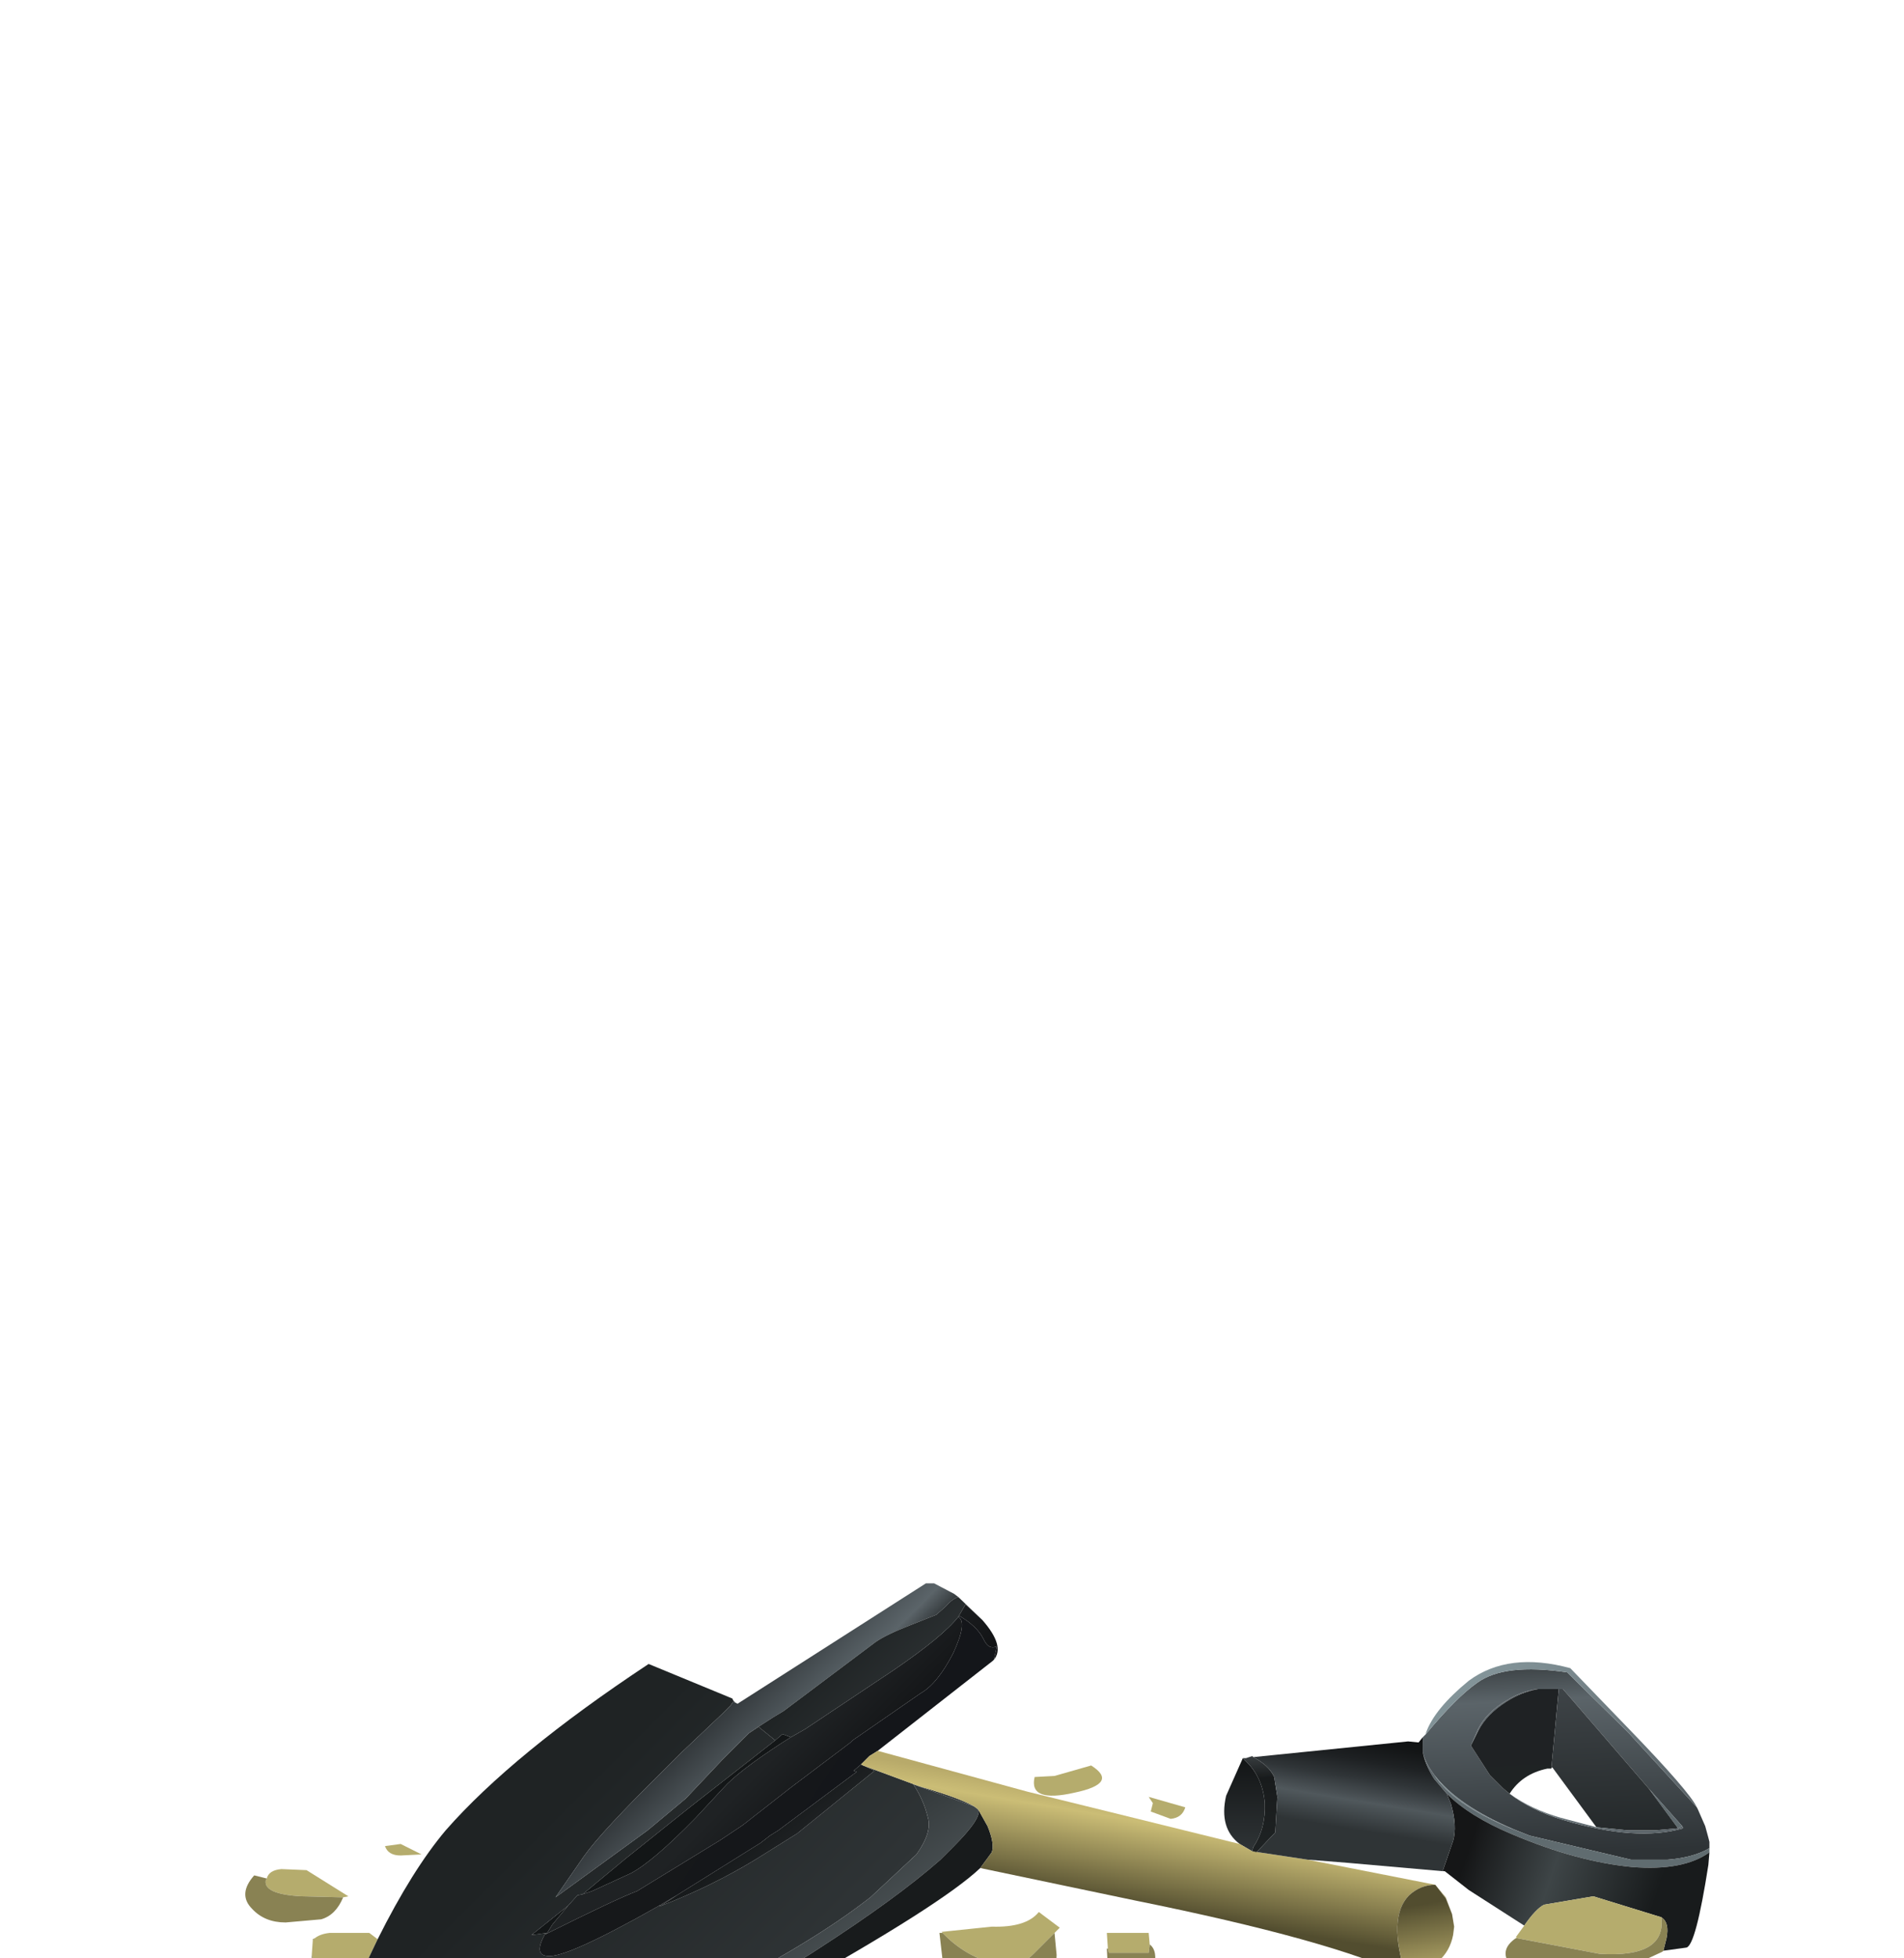 <?xml version="1.0" encoding="UTF-8" standalone="no"?>
<svg xmlns:xlink="http://www.w3.org/1999/xlink" height="93.55px" width="91.0px" xmlns="http://www.w3.org/2000/svg">
  <g transform="matrix(1.0, 0.0, 0.0, 1.0, 0.0, 0.0)">
    <use height="23.7" transform="matrix(1.0, 0.0, 0.0, 1.0, 11.7, 75.65)" width="70.0" xlink:href="#shape0"/>
  </g>
  <defs>
    <g id="shape0" transform="matrix(1.0, 0.0, 0.0, 1.0, -11.7, -75.65)">
      <path d="M81.1 86.35 L81.15 86.45 81.5 87.25 81.65 87.8 81.7 88.0 81.7 88.1 81.7 88.2 81.7 88.3 Q80.95 88.75 79.7 88.85 L77.95 88.85 73.1 87.7 72.35 87.4 Q69.65 86.25 68.55 84.8 68.1 84.2 68.0 83.7 L68.0 83.0 68.15 82.85 Q69.6 81.1 70.6 80.4 71.9 79.45 74.9 79.9 L77.8 82.75 81.1 86.35 M74.5 80.7 L73.5 80.7 Q72.7 80.8 72.0 81.25 71.05 81.8 70.65 82.6 L70.3 83.4 71.2 84.8 71.85 85.45 72.15 85.7 Q73.2 86.5 74.7 86.95 78.2 88.0 80.45 87.35 L80.4 87.25 78.8 85.45 74.7 80.7 74.5 80.7" fill="url(#gradient0)" fill-rule="evenodd" stroke="none"/>
      <path d="M81.7 88.3 L81.7 88.5 Q80.45 89.4 78.0 89.2 75.4 88.95 72.3 87.65 70.25 86.8 69.15 85.7 L68.55 85.0 Q68.1 84.3 68.0 83.7 68.1 84.2 68.55 84.8 69.45 86.2 72.2 87.35 L73.1 87.7 77.95 88.85 79.7 88.85 Q80.95 88.75 81.7 88.3 M78.8 85.45 L80.4 87.25 80.2 87.35 78.8 85.45 M70.3 83.4 L70.65 82.6 Q71.05 81.8 72.0 81.25 72.7 80.8 73.5 80.7 72.7 80.85 72.0 81.3 71.05 81.9 70.65 82.7 L70.3 83.4" fill="url(#gradient1)" fill-rule="evenodd" stroke="none"/>
      <path d="M81.7 88.5 L81.65 89.1 Q81.05 92.95 80.6 93.05 L79.5 93.2 79.65 92.6 Q79.8 91.85 79.4 91.6 L76.15 90.6 73.8 91.0 Q73.4 91.2 72.85 92.0 L70.2 90.3 69.05 89.4 68.95 89.4 69.45 87.95 Q69.65 87.25 69.35 86.2 L69.15 85.7 Q70.25 86.8 72.3 87.65 75.4 88.95 78.0 89.2 80.45 89.4 81.7 88.5" fill="url(#gradient2)" fill-rule="evenodd" stroke="none"/>
      <path d="M72.5 92.6 L72.45 92.55 72.85 92.0 Q73.4 91.2 73.8 91.0 L76.15 90.6 79.4 91.6 Q79.65 93.55 76.45 93.35 L72.5 92.6 M14.9 93.4 L14.95 92.7 15.05 92.6 Q15.3 92.4 15.75 92.35 L17.65 92.35 18.05 92.65 17.55 93.7 17.25 94.3 17.15 94.3 Q15.3 94.3 14.95 93.55 L14.9 93.4 M12.75 89.75 Q12.85 89.35 13.45 89.3 L14.65 89.35 16.65 90.6 16.4 90.65 14.4 90.6 Q12.6 90.5 12.7 89.85 L12.75 89.75 M18.4 88.2 L19.15 88.1 20.15 88.6 19.15 88.65 Q18.55 88.65 18.4 88.2 M39.95 96.0 L41.4 95.6 42.65 96.6 42.5 97.05 Q41.85 98.2 39.55 97.4 37.55 96.7 39.95 96.0 M52.15 84.35 Q53.5 85.2 51.35 85.65 49.15 86.15 49.45 84.9 L50.4 84.85 52.15 84.35 M55.1 86.15 L54.9 85.85 56.65 86.35 Q56.5 86.85 55.95 86.9 L55.0 86.55 55.1 86.15 M45.05 92.35 L45.0 92.3 47.4 92.05 Q49.05 92.1 49.65 91.35 L50.65 92.1 50.4 92.35 49.4 93.35 Q48.65 94.1 47.65 93.85 46.15 93.5 45.05 92.35 M52.95 93.1 L52.9 92.35 54.9 92.35 54.95 92.9 54.9 93.3 53.0 93.3 52.95 93.1 M63.9 97.5 L63.85 97.5 63.35 98.1 61.8 97.65 Q60.7 97.35 60.65 96.8 L60.7 96.6 Q60.8 96.0 62.0 95.85 L63.9 95.6 64.15 96.85 63.9 97.5 M71.2 95.4 L68.85 95.6 68.75 95.55 Q68.5 95.05 69.35 94.8 L70.65 94.35 71.4 94.85 71.2 95.4" fill="#b5ac6d" fill-rule="evenodd" stroke="none"/>
      <path d="M79.5 93.2 L79.45 93.25 78.8 93.55 Q77.05 94.35 75.5 94.35 L73.7 94.45 Q72.55 94.4 72.15 93.85 71.65 93.15 72.45 92.6 L72.5 92.6 76.45 93.35 Q79.65 93.55 79.4 91.6 79.8 91.85 79.65 92.6 L79.5 93.2 M16.65 95.75 Q16.05 95.75 15.45 95.3 14.85 94.8 14.9 93.4 L14.95 93.55 Q15.3 94.3 17.15 94.3 L17.25 94.3 17.2 94.4 16.65 95.75 M14.95 92.7 L14.95 92.65 15.05 92.6 14.95 92.7 M12.75 89.75 L12.7 89.85 Q12.6 90.5 14.4 90.6 L16.4 90.65 Q16.05 91.5 15.35 91.7 L13.65 91.85 Q12.65 91.85 12.05 91.2 11.35 90.5 12.15 89.6 L12.75 89.75 M42.5 97.05 L42.65 97.1 42.65 98.1 40.9 98.2 39.15 98.1 38.45 97.7 Q38.25 97.45 38.4 96.85 L38.9 96.2 39.65 95.85 39.95 96.0 Q37.55 96.7 39.55 97.4 41.85 98.2 42.5 97.05 M50.4 92.35 L50.5 93.4 50.45 94.6 Q50.2 95.1 49.55 95.15 L48.4 95.1 Q46.75 95.1 45.95 94.55 L45.05 93.65 44.9 92.35 45.05 92.35 Q46.15 93.5 47.65 93.85 48.65 94.1 49.4 93.35 L50.4 92.35 M52.95 93.1 L53.0 93.3 54.9 93.3 54.95 92.9 Q55.35 93.2 55.15 94.05 L52.95 94.05 52.9 93.1 52.95 93.1 M63.9 97.5 L63.65 99.3 Q62.6 99.55 61.2 98.8 60.55 98.45 60.45 97.9 L60.45 96.65 60.7 96.6 60.65 96.8 Q60.7 97.35 61.8 97.65 L63.35 98.1 63.85 97.5 63.9 97.5 M71.2 95.4 L71.4 95.35 Q71.4 96.35 70.25 96.35 L68.45 96.05 68.4 95.6 68.85 95.6 71.2 95.4" fill="#898253" fill-rule="evenodd" stroke="none"/>
      <path d="M15.5 98.55 L16.65 95.75 17.2 94.4 17.25 94.3 17.55 93.7 18.05 92.65 Q19.7 89.35 21.3 87.45 24.5 83.8 31.0 79.5 L35.0 81.15 35.05 81.25 35.15 81.35 35.05 81.3 34.9 81.5 34.5 81.9 32.6 83.7 31.7 84.6 Q28.75 87.5 27.9 88.7 L26.55 90.65 30.95 87.45 32.75 85.95 32.85 85.85 34.5 84.1 35.8 82.8 36.25 82.5 37.05 83.15 32.9 86.4 29.9 88.8 27.85 90.5 27.6 90.55 27.15 91.05 25.4 92.45 26.15 92.35 26.1 92.4 26.05 92.4 Q25.5 93.4 26.15 93.45 27.0 93.6 31.5 91.05 L31.6 91.05 Q33.95 90.15 36.1 88.85 L38.1 87.6 41.8 84.6 41.25 84.35 43.95 85.35 Q45.85 85.9 46.55 86.3 L43.65 85.25 Q44.15 86.0 44.35 86.85 44.55 87.55 43.8 88.6 L41.6 90.65 Q38.65 92.95 33.8 95.35 29.85 97.3 22.25 98.15 L15.5 98.55" fill="url(#gradient3)" fill-rule="evenodd" stroke="none"/>
      <path d="M35.15 81.35 L35.25 81.4 44.25 75.65 44.65 75.65 45.6 76.15 45.8 76.3 Q45.5 76.4 45.2 76.75 L44.75 77.15 43.5 77.65 Q42.35 78.1 41.85 78.45 L37.45 81.75 36.95 82.05 36.25 82.5 35.8 82.8 34.5 84.1 32.85 85.85 32.75 85.95 30.95 87.45 26.55 90.65 27.9 88.7 Q28.75 87.5 31.7 84.6 L32.6 83.7 34.5 81.9 34.9 81.5 35.05 81.3 35.15 81.35" fill="url(#gradient4)" fill-rule="evenodd" stroke="none"/>
      <path d="M46.95 77.4 Q48.05 78.65 47.5 79.3 L47.65 78.65 Q47.25 78.85 47.0 78.3 46.7 77.7 45.85 77.2 L45.8 77.25 Q46.25 77.5 45.55 79.0 44.8 80.45 44.0 80.9 L40.75 83.15 40.65 83.25 37.8 85.4 35.5 87.2 34.45 87.9 30.45 90.35 Q29.4 90.75 26.1 92.4 L26.15 92.35 26.4 91.95 27.15 91.05 27.6 90.55 27.85 90.5 28.3 90.35 30.15 89.5 Q31.2 88.95 33.25 86.85 L34.55 85.45 Q35.25 84.65 37.4 83.25 L37.8 83.0 38.5 82.6 42.7 79.8 Q45.05 78.2 45.8 77.25 L46.15 76.65 46.95 77.4 M31.6 91.05 L31.5 91.05 32.35 90.55 31.6 91.05" fill="url(#gradient5)" fill-rule="evenodd" stroke="none"/>
      <path d="M45.8 76.3 L46.95 77.4 46.15 76.65 45.8 77.25 Q45.05 78.2 42.7 79.8 L38.5 82.6 37.8 83.0 37.4 82.85 37.05 83.15 36.25 82.5 36.95 82.05 37.45 81.75 41.85 78.45 Q42.35 78.1 43.5 77.65 L44.75 77.15 45.2 76.75 Q45.5 76.4 45.8 76.3" fill="url(#gradient6)" fill-rule="evenodd" stroke="none"/>
      <path d="M37.05 83.15 L37.4 82.85 37.8 83.0 37.4 83.25 Q35.25 84.65 34.55 85.45 L33.25 86.85 Q31.2 88.95 30.15 89.5 L28.3 90.35 27.85 90.5 29.9 88.8 32.9 86.4 37.05 83.15 M27.15 91.05 L26.4 91.95 26.15 92.35 25.4 92.45 27.15 91.05 M32.35 90.55 L36.35 88.05 36.8 87.7 37.2 87.45 40.95 84.65 40.8 84.6 41.15 84.3 41.25 84.35 41.8 84.6 38.1 87.6 36.1 88.85 Q33.95 90.15 31.6 91.05 L32.35 90.55" fill="url(#gradient7)" fill-rule="evenodd" stroke="none"/>
      <path d="M47.5 79.3 L47.45 79.35 41.95 83.65 41.55 83.9 41.15 84.3 40.8 84.6 40.95 84.65 37.2 87.45 36.8 87.7 36.35 88.05 32.35 90.55 31.5 91.05 Q27.0 93.6 26.15 93.45 25.5 93.4 26.05 92.4 L26.1 92.4 Q29.4 90.75 30.45 90.35 L34.45 87.9 35.5 87.2 37.8 85.4 40.65 83.25 40.75 83.15 44.0 80.9 Q44.8 80.45 45.55 79.0 46.25 77.5 45.8 77.25 L45.85 77.2 Q46.7 77.7 47.0 78.3 47.25 78.85 47.65 78.65 L47.5 79.3" fill="url(#gradient8)" fill-rule="evenodd" stroke="none"/>
      <path d="M46.75 86.45 Q46.95 86.85 45.55 88.25 L44.95 88.85 Q42.85 90.7 39.05 93.15 31.85 97.85 22.95 98.65 L15.5 98.55 22.25 98.15 Q29.85 97.3 33.8 95.35 38.65 92.95 41.6 90.65 L43.8 88.6 Q44.55 87.55 44.35 86.85 44.15 86.0 43.65 85.25 L46.55 86.3 46.75 86.45" fill="url(#gradient9)" fill-rule="evenodd" stroke="none"/>
      <path d="M46.85 89.25 Q45.0 91.0 37.75 95.05 30.4 99.15 22.2 99.25 L15.5 98.55 22.95 98.65 Q31.85 97.85 39.05 93.15 42.85 90.7 44.95 88.85 L45.55 88.25 Q46.95 86.85 46.75 86.45 L47.2 87.25 Q47.55 88.1 47.4 88.5 L46.85 89.25" fill="url(#gradient10)" fill-rule="evenodd" stroke="none"/>
      <path d="M59.25 88.1 Q58.25 87.35 58.6 85.8 L59.4 84.0 59.6 84.2 Q60.35 84.95 60.45 86.15 60.5 87.35 59.9 88.25 L59.85 88.45 59.25 88.1" fill="url(#gradient11)" fill-rule="evenodd" stroke="none"/>
      <path d="M59.4 84.0 L59.55 84.0 59.85 83.9 59.9 83.95 Q60.65 84.35 60.9 84.9 L61.05 85.85 60.95 87.55 60.05 88.5 59.85 88.45 59.9 88.25 Q60.5 87.35 60.45 86.15 60.35 84.95 59.6 84.2 L59.4 84.0" fill="url(#gradient12)" fill-rule="evenodd" stroke="none"/>
      <path d="M62.5 88.85 L68.6 90.05 69.1 90.65 69.4 91.45 69.1 90.7 68.6 90.05 Q67.9 90.05 67.35 90.55 66.3 91.6 67.2 94.4 63.65 92.7 54.25 90.8 L46.85 89.25 47.4 88.5 Q47.55 88.1 47.2 87.25 L46.75 86.45 46.55 86.3 Q45.85 85.9 43.95 85.35 L41.25 84.35 41.15 84.3 41.55 83.9 41.95 83.65 49.1 85.6 59.25 88.1 59.85 88.45 62.5 88.85" fill="url(#gradient13)" fill-rule="evenodd" stroke="none"/>
      <path d="M68.95 89.4 L64.4 89.0 62.5 88.85 59.85 88.45 60.05 88.5 60.95 87.55 61.05 85.85 60.9 84.9 Q60.65 84.35 59.9 83.95 L67.3 83.2 67.8 83.25 68.0 83.0 68.0 83.7 Q68.1 84.3 68.55 85.0 L69.15 85.7 69.35 86.2 Q69.65 87.25 69.45 87.95 L68.95 89.4" fill="url(#gradient14)" fill-rule="evenodd" stroke="none"/>
      <path d="M73.5 80.7 L74.5 80.7 74.15 84.45 74.15 84.5 73.95 84.5 Q72.75 84.75 72.15 85.7 L71.85 85.45 71.2 84.8 70.3 83.4 70.65 82.7 Q71.05 81.9 72.0 81.3 72.7 80.85 73.5 80.7" fill="url(#gradient15)" fill-rule="evenodd" stroke="none"/>
      <path d="M74.5 80.7 L74.7 80.7 78.8 85.45 80.2 87.35 79.1 87.45 77.8 87.45 76.3 87.3 74.2 84.45 74.15 84.45 74.5 80.7" fill="url(#gradient16)" fill-rule="evenodd" stroke="none"/>
      <path d="M68.15 82.85 L68.15 82.8 Q68.55 81.65 70.2 80.3 72.1 78.9 75.05 79.7 L77.85 82.6 Q80.75 85.6 81.1 86.35 L77.8 82.75 74.9 79.9 Q71.9 79.45 70.6 80.4 69.6 81.1 68.15 82.85 M80.4 87.25 L80.45 87.35 Q78.2 88.0 74.7 86.95 73.2 86.5 72.15 85.7 73.2 86.45 74.6 86.85 L76.3 87.3 77.8 87.45 79.1 87.45 80.2 87.35 80.4 87.25 M73.1 87.7 L72.2 87.35 Q69.45 86.2 68.55 84.8 69.65 86.25 72.35 87.4 L73.1 87.7" fill="url(#gradient17)" fill-rule="evenodd" stroke="none"/>
      <path d="M69.4 91.45 L69.5 92.05 69.45 92.45 Q69.15 94.0 67.2 94.4 66.3 91.6 67.35 90.55 67.9 90.05 68.6 90.05 L69.1 90.7 69.4 91.45" fill="url(#gradient18)" fill-rule="evenodd" stroke="none"/>
    </g>
    <linearGradient gradientTransform="matrix(3.0E-4, 0.006, 0.006, -3.0E-4, 74.75, 83.65)" gradientUnits="userSpaceOnUse" id="gradient0" spreadMethod="pad" x1="-819.2" x2="819.2">
      <stop offset="0.0" stop-color="#2f3436"/>
      <stop offset="0.247" stop-color="#5b6469"/>
      <stop offset="1.0" stop-color="#2e3336"/>
    </linearGradient>
    <linearGradient gradientTransform="matrix(3.0E-4, 0.006, 0.006, -3.0E-4, 74.75, 83.8)" gradientUnits="userSpaceOnUse" id="gradient1" spreadMethod="pad" x1="-819.2" x2="819.2">
      <stop offset="0.0" stop-color="#2f3436"/>
      <stop offset="0.247" stop-color="#5b6469"/>
      <stop offset="1.0" stop-color="#606c70"/>
    </linearGradient>
    <linearGradient gradientTransform="matrix(0.006, 0.002, 0.002, -0.006, 75.1, 86.4)" gradientUnits="userSpaceOnUse" id="gradient2" spreadMethod="pad" x1="-819.2" x2="819.2">
      <stop offset="0.11" stop-color="#151617"/>
      <stop offset="0.51" stop-color="#3e4547"/>
      <stop offset="1.0" stop-color="#181b1c"/>
    </linearGradient>
    <linearGradient gradientTransform="matrix(-0.006, -0.006, -0.005, 0.005, 30.65, 92.1)" gradientUnits="userSpaceOnUse" id="gradient3" spreadMethod="pad" x1="-819.2" x2="819.2">
      <stop offset="0.0" stop-color="#2f3436"/>
      <stop offset="1.0" stop-color="#1f2324"/>
    </linearGradient>
    <linearGradient gradientTransform="matrix(-0.002, -0.002, -0.002, 0.002, 35.85, 83.15)" gradientUnits="userSpaceOnUse" id="gradient4" spreadMethod="pad" x1="-819.2" x2="819.2">
      <stop offset="0.0" stop-color="#2f3436"/>
      <stop offset="0.247" stop-color="#5b6469"/>
      <stop offset="1.0" stop-color="#2e3336"/>
    </linearGradient>
    <linearGradient gradientTransform="matrix(-0.002, -0.002, -0.002, 0.002, 37.65, 86.5)" gradientUnits="userSpaceOnUse" id="gradient5" spreadMethod="pad" x1="-819.2" x2="819.2">
      <stop offset="0.0" stop-color="#0f1012"/>
      <stop offset="1.0" stop-color="#1f2224"/>
    </linearGradient>
    <linearGradient gradientTransform="matrix(-0.002, -0.002, -0.002, 0.002, 41.9, 80.25)" gradientUnits="userSpaceOnUse" id="gradient6" spreadMethod="pad" x1="-819.2" x2="819.2">
      <stop offset="0.0" stop-color="#2f3436"/>
      <stop offset="1.0" stop-color="#1f2324"/>
    </linearGradient>
    <linearGradient gradientTransform="matrix(-0.001, -0.001, -0.001, 8.0E-4, 34.25, 89.6)" gradientUnits="userSpaceOnUse" id="gradient7" spreadMethod="pad" x1="-819.2" x2="819.2">
      <stop offset="0.0" stop-color="#1f2224"/>
      <stop offset="1.0" stop-color="#131617"/>
    </linearGradient>
    <linearGradient gradientTransform="matrix(-0.003, -0.002, -0.002, 0.003, 36.9, 86.1)" gradientUnits="userSpaceOnUse" id="gradient8" spreadMethod="pad" x1="-819.2" x2="819.2">
      <stop offset="0.0" stop-color="#14161a"/>
      <stop offset="1.0" stop-color="#16181a"/>
    </linearGradient>
    <linearGradient gradientTransform="matrix(-0.006, -0.006, -0.007, 0.005, 33.9, 96.0)" gradientUnits="userSpaceOnUse" id="gradient9" spreadMethod="pad" x1="-819.2" x2="819.2">
      <stop offset="0.0" stop-color="#636c70"/>
      <stop offset="1.0" stop-color="#1f2324"/>
    </linearGradient>
    <linearGradient gradientTransform="matrix(-0.006, -0.006, -0.005, 0.005, 31.3, 92.65)" gradientUnits="userSpaceOnUse" id="gradient10" spreadMethod="pad" x1="-819.2" x2="819.2">
      <stop offset="0.0" stop-color="#181b1c"/>
      <stop offset="1.0" stop-color="#1f2324"/>
    </linearGradient>
    <linearGradient gradientTransform="matrix(0.0, -0.003, -0.003, 0.0, 61.45, 85.95)" gradientUnits="userSpaceOnUse" id="gradient11" spreadMethod="pad" x1="-819.2" x2="819.2">
      <stop offset="0.0" stop-color="#2f3436"/>
      <stop offset="1.0" stop-color="#0f1112"/>
    </linearGradient>
    <linearGradient gradientTransform="matrix(1.0E-4, 0.003, 0.003, -1.0E-4, 60.25, 86.2)" gradientUnits="userSpaceOnUse" id="gradient12" spreadMethod="pad" x1="-819.2" x2="819.2">
      <stop offset="0.0" stop-color="#3d4245"/>
      <stop offset="0.247" stop-color="#181b1c"/>
      <stop offset="1.0" stop-color="#1f2324"/>
    </linearGradient>
    <linearGradient gradientTransform="matrix(-5.0E-4, 0.003, -0.003, -5.0E-4, 51.1, 88.05)" gradientUnits="userSpaceOnUse" id="gradient13" spreadMethod="pad" x1="-819.2" x2="819.2">
      <stop offset="0.0" stop-color="#b8aa6a"/>
      <stop offset="0.184" stop-color="#cbbd76"/>
      <stop offset="1.0" stop-color="#524d2f"/>
    </linearGradient>
    <linearGradient gradientTransform="matrix(5.0E-4, -0.003, 0.003, 5.0E-4, 70.55, 85.85)" gradientUnits="userSpaceOnUse" id="gradient14" spreadMethod="pad" x1="-819.2" x2="819.2">
      <stop offset="0.0" stop-color="#2f3436"/>
      <stop offset="0.275" stop-color="#50585c"/>
      <stop offset="0.314" stop-color="#4a5155"/>
      <stop offset="0.49" stop-color="#303538"/>
      <stop offset="0.667" stop-color="#1e2123"/>
      <stop offset="0.835" stop-color="#131516"/>
      <stop offset="1.0" stop-color="#0f1112"/>
    </linearGradient>
    <linearGradient gradientTransform="matrix(3.0E-4, 0.006, 0.006, -3.0E-4, 71.75, 84.4)" gradientUnits="userSpaceOnUse" id="gradient15" spreadMethod="pad" x1="-819.2" x2="819.2">
      <stop offset="0.0" stop-color="#1f2224"/>
      <stop offset="1.0" stop-color="#1f2324"/>
    </linearGradient>
    <linearGradient gradientTransform="matrix(3.0E-4, 0.006, 0.006, -3.0E-4, 74.75, 84.25)" gradientUnits="userSpaceOnUse" id="gradient16" spreadMethod="pad" x1="-819.2" x2="819.2">
      <stop offset="0.0" stop-color="#43494d"/>
      <stop offset="1.0" stop-color="#1f2324"/>
    </linearGradient>
    <linearGradient gradientTransform="matrix(0.004, 0.005, 0.005, -0.004, 73.75, 84.3)" gradientUnits="userSpaceOnUse" id="gradient17" spreadMethod="pad" x1="-819.2" x2="819.2">
      <stop offset="0.0" stop-color="#839499"/>
      <stop offset="1.0" stop-color="#5b6469"/>
    </linearGradient>
    <linearGradient gradientTransform="matrix(-5.0E-4, -0.003, -0.003, 5.0E-4, 68.3, 93.45)" gradientUnits="userSpaceOnUse" id="gradient18" spreadMethod="pad" x1="-819.2" x2="819.2">
      <stop offset="0.0" stop-color="#b8aa6a"/>
      <stop offset="0.184" stop-color="#cbbd76"/>
      <stop offset="1.0" stop-color="#524d2f"/>
    </linearGradient>
  </defs>
</svg>
